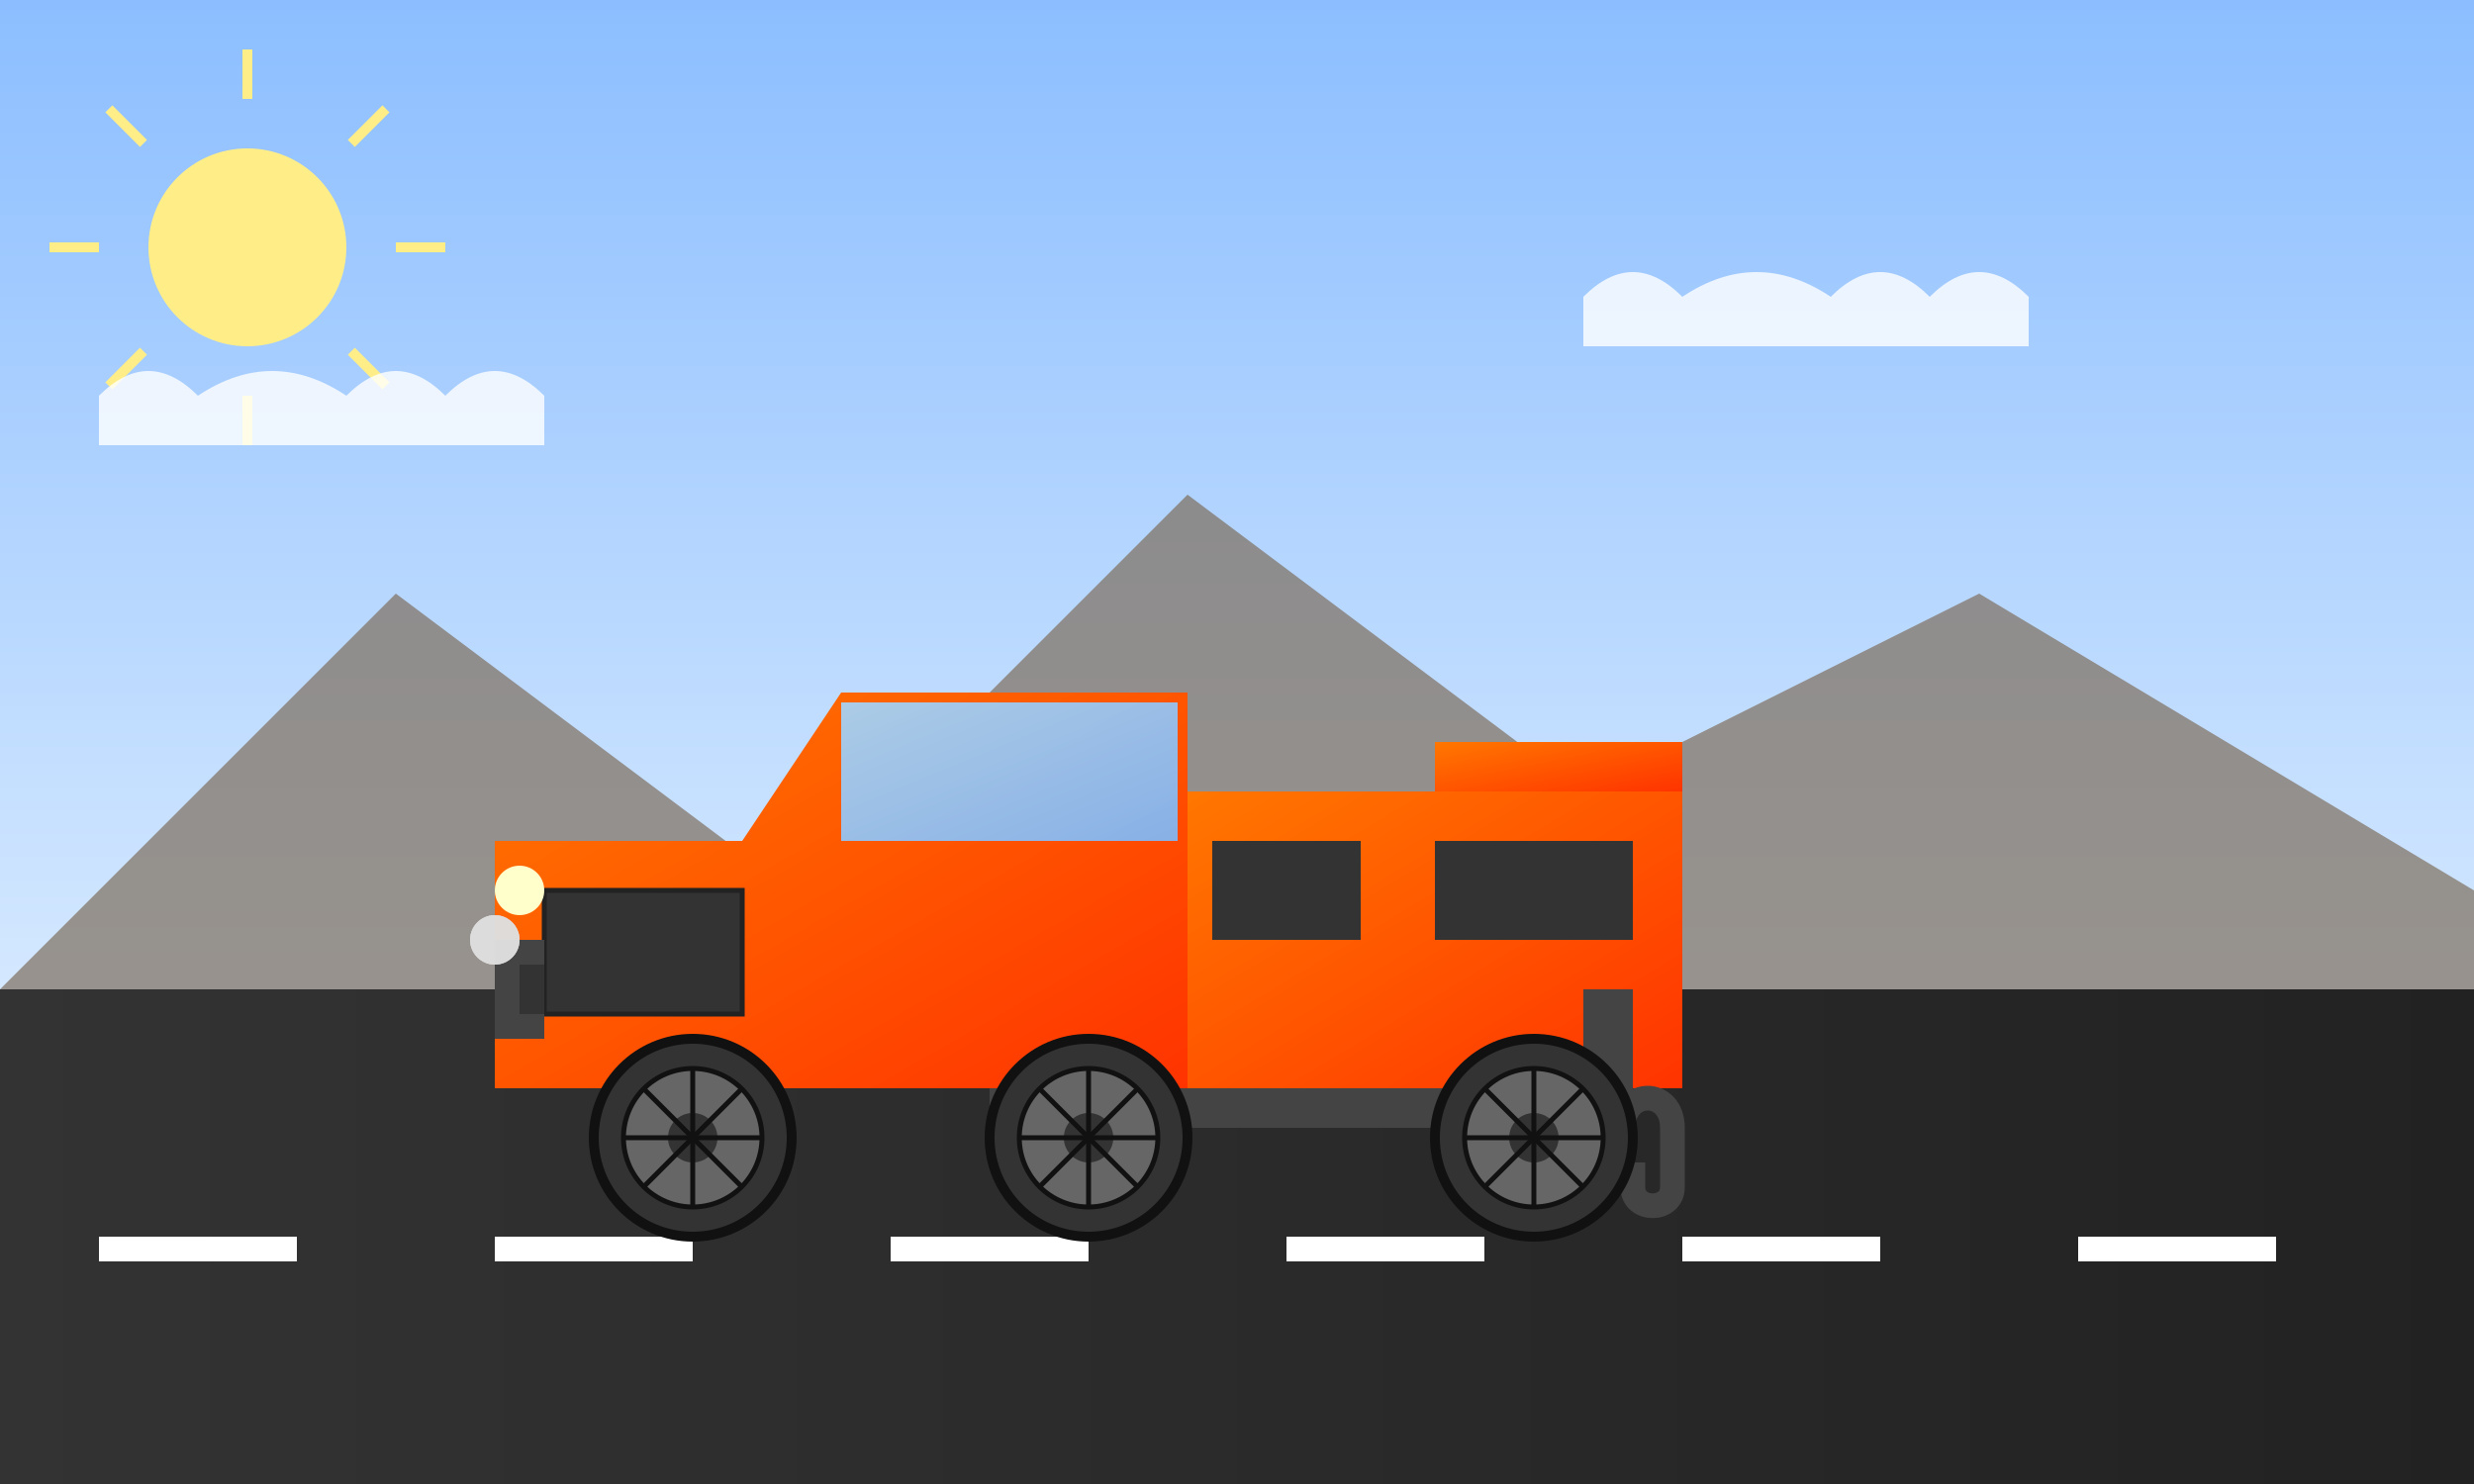 <svg xmlns="http://www.w3.org/2000/svg" viewBox="0 0 500 300" width="100%" height="100%">
  <defs>
    <linearGradient id="truckGradient" x1="0%" y1="0%" x2="100%" y2="100%">
      <stop offset="0%" stop-color="#ff7700" />
      <stop offset="100%" stop-color="#ff3300" />
    </linearGradient>
    <linearGradient id="windowGradient" x1="0%" y1="0%" x2="100%" y2="100%">
      <stop offset="0%" stop-color="#a3d7ff" />
      <stop offset="100%" stop-color="#7bbcff" />
    </linearGradient>
    <linearGradient id="roadGradient" x1="0%" y1="0%" x2="100%" y2="0%">
      <stop offset="0%" stop-color="#333333" />
      <stop offset="100%" stop-color="#222222" />
    </linearGradient>
    <linearGradient id="skyGradient" x1="0%" y1="0%" x2="0%" y2="100%">
      <stop offset="0%" stop-color="#8cbeff" />
      <stop offset="100%" stop-color="#d4e8ff" />
    </linearGradient>
    <filter id="glow" x="-20%" y="-20%" width="140%" height="140%">
      <feGaussianBlur in="SourceGraphic" stdDeviation="2" result="blur" />
      <feFlood flood-color="#ffdd00" flood-opacity="0.8" result="glow" />
      <feComposite in="glow" in2="blur" operator="in" result="glowBlur" />
      <feComposite in="SourceGraphic" in2="glowBlur" operator="over" />
    </filter>
    <filter id="shadow" x="-20%" y="-20%" width="140%" height="140%">
      <feDropShadow dx="2" dy="4" stdDeviation="4" flood-color="rgba(0,0,0,0.3)" />
    </filter>
  </defs>

  <style>
    .sky {
      fill: url(#skyGradient);
    }
    .road {
      fill: url(#roadGradient);
    }
    .road-line {
      animation: roadLineMove 3s linear infinite;
    }
    .truck-body {
      fill: url(#truckGradient);
      filter: url(#shadow);
      animation: truckBounce 3s ease-in-out infinite;
      transform-origin: center bottom;
    }
    .truck-window {
      fill: url(#windowGradient);
      opacity: 0.9;
    }
    .wheel {
      animation: wheelRotate 1.5s linear infinite;
      transform-origin: center center;
    }
    .wheel-inner {
      animation: wheelInnerRotate 1s linear infinite reverse;
      transform-origin: center center;
    }
    .headlight {
      animation: headlightGlow 1s ease-in-out infinite alternate;
      filter: url(#glow);
    }
    .tow-arm {
      transform-origin: 200px 220px;
      animation: armMove 8s ease-in-out infinite;
    }
    .hook {
      transform-origin: 328px 228px;
      animation: hookSwing 4s ease-in-out infinite;
    }
    .smoke {
      opacity: 0.6;
      animation-duration: 4s;
      animation-iteration-count: infinite;
      animation-name: smokeRise;
      animation-timing-function: ease-out;
    }
    .smoke1 { animation-delay: 0s; }
    .smoke2 { animation-delay: 1s; }
    .smoke3 { animation-delay: 2s; }
    .smoke4 { animation-delay: 3s; }
    .cloud {
      fill: white;
      opacity: 0.8;
      animation: cloudMove 30s linear infinite;
    }
    .cloud2 { animation-delay: -15s; }
    .mountain {
      fill: #7e6e5d;
      opacity: 0.7;
    }
    .sun {
      fill: #ffee88;
      filter: url(#glow);
      animation: sunPulse 4s ease-in-out infinite alternate;
    }
    .sun-ray {
      transform-origin: 50px 50px;
      animation: sunRayRotate 20s linear infinite;
    }

    @keyframes truckBounce {
      0%, 100% { transform: translateY(0); }
      50% { transform: translateY(-3px); }
    }
    @keyframes wheelRotate {
      0% { transform: rotate(0deg); }
      100% { transform: rotate(360deg); }
    }
    @keyframes wheelInnerRotate {
      0% { transform: rotate(0deg); }
      100% { transform: rotate(360deg); }
    }
    @keyframes headlightGlow {
      0% { opacity: 0.7; }
      100% { opacity: 1; }
    }
    @keyframes armMove {
      0%, 100% { transform: rotate(0deg); }
      25% { transform: rotate(3deg); }
      75% { transform: rotate(-2deg); }
    }
    @keyframes hookSwing {
      0%, 100% { transform: rotate(0deg); }
      25% { transform: rotate(5deg); }
      75% { transform: rotate(-5deg); }
    }
    @keyframes smokeRise {
      0% {
        transform: translate(0, 0) scale(0.5);
        opacity: 0.8;
      }
      100% {
        transform: translate(-20px, -60px) scale(2);
        opacity: 0;
      }
    }
    @keyframes roadLineMove {
      0% { transform: translateX(60px); }
      100% { transform: translateX(-60px); }
    }
    @keyframes cloudMove {
      0% { transform: translateX(-100px); }
      100% { transform: translateX(600px); }
    }
    @keyframes sunPulse {
      0% { transform: scale(1); }
      100% { transform: scale(1.1); }
    }
    @keyframes sunRayRotate {
      0% { transform: rotate(0deg); }
      100% { transform: rotate(360deg); }
    }
  </style>

  <!-- Background -->
  <rect class="sky" x="0" y="0" width="500" height="200" />
  
  <!-- Sun -->
  <g transform="translate(50, 50)">
    <circle class="sun" cx="0" cy="0" r="20" />
    <g class="sun-ray">
      <line x1="0" y1="-30" x2="0" y2="-40" stroke="#ffee88" stroke-width="2" />
      <line x1="30" y1="0" x2="40" y2="0" stroke="#ffee88" stroke-width="2" />
      <line x1="0" y1="30" x2="0" y2="40" stroke="#ffee88" stroke-width="2" />
      <line x1="-30" y1="0" x2="-40" y2="0" stroke="#ffee88" stroke-width="2" />
      <line x1="21" y1="-21" x2="28" y2="-28" stroke="#ffee88" stroke-width="2" />
      <line x1="21" y1="21" x2="28" y2="28" stroke="#ffee88" stroke-width="2" />
      <line x1="-21" y1="21" x2="-28" y2="28" stroke="#ffee88" stroke-width="2" />
      <line x1="-21" y1="-21" x2="-28" y2="-28" stroke="#ffee88" stroke-width="2" />
    </g>
  </g>

  <!-- Clouds -->
  <path class="cloud" d="M20,80 Q30,70 40,80 Q55,70 70,80 Q80,70 90,80 Q100,70 110,80 L110,90 L20,90 Z" />
  <path class="cloud cloud2" d="M320,60 Q330,50 340,60 Q355,50 370,60 Q380,50 390,60 Q400,50 410,60 L410,70 L320,70 Z" />

  <!-- Mountains -->
  <path class="mountain" d="M0,200 L80,120 L160,180 L240,100 L320,160 L400,120 L500,180 L500,200 Z" />

  <!-- Road -->
  <rect class="road" x="0" y="200" width="500" height="100" />
  
  <!-- Road Lines -->
  <g class="road-line">
    <rect x="20" y="250" width="40" height="5" fill="white" />
    <rect x="100" y="250" width="40" height="5" fill="white" />
    <rect x="180" y="250" width="40" height="5" fill="white" />
    <rect x="260" y="250" width="40" height="5" fill="white" />
    <rect x="340" y="250" width="40" height="5" fill="white" />
    <rect x="420" y="250" width="40" height="5" fill="white" />
    <rect x="500" y="250" width="40" height="5" fill="white" />
  </g>

  <!-- Tow Truck -->
  <g class="truck-body">
    <!-- Truck Cab -->
    <path d="M100,220 L100,170 L150,170 L170,140 L240,140 L240,220 Z" />
    <rect x="240" y="160" width="100" height="60" />
    <rect x="290" y="150" width="50" height="10" />
    
    <!-- Truck details -->
    <rect x="110" y="180" width="40" height="25" fill="#333" stroke="#222" stroke-width="1" />
    <path class="truck-window" d="M170,142 L170,170 L238,170 L238,142 Z" />
    <rect x="245" y="170" width="30" height="20" fill="#333" />
    <rect x="290" y="170" width="40" height="20" fill="#333" />
    
    <!-- Front grill -->
    <rect x="100" y="190" width="10" height="20" fill="#444" />
    <rect x="105" y="195" width="5" height="10" fill="#333" />
  </g>
  
  <!-- Headlights -->
  <circle class="headlight" cx="105" cy="180" r="5" fill="#ffffcc" />
  
  <!-- Tow mechanism -->
  <g class="tow-arm">
    <rect x="200" y="220" width="130" height="8" fill="#444" />
    <rect x="320" y="200" width="10" height="30" fill="#444" />
    <g class="hook">
      <path d="M328,228 C328,220 338,220 338,228 L338,240 C338,245 330,245 330,240 L330,235" fill="none" stroke="#444" stroke-width="5" />
    </g>
  </g>
  
  <!-- Wheels -->
  <g class="wheel" transform="translate(140, 230)">
    <circle cx="0" cy="0" r="20" fill="#333" stroke="#111" stroke-width="2" />
    <circle cx="0" cy="0" r="14" fill="#666" stroke="#111" stroke-width="1" />
    <circle cx="0" cy="0" r="5" fill="#333" />
    <line x1="-14" y1="0" x2="14" y2="0" stroke="#111" stroke-width="1" />
    <line x1="0" y1="-14" x2="0" y2="14" stroke="#111" stroke-width="1" />
    <line x1="-10" y1="-10" x2="10" y2="10" stroke="#111" stroke-width="1" />
    <line x1="10" y1="-10" x2="-10" y2="10" stroke="#111" stroke-width="1" />
  </g>
  
  <g class="wheel" transform="translate(220, 230)">
    <circle cx="0" cy="0" r="20" fill="#333" stroke="#111" stroke-width="2" />
    <circle class="wheel-inner" cx="0" cy="0" r="14" fill="#666" stroke="#111" stroke-width="1" />
    <circle cx="0" cy="0" r="5" fill="#333" />
    <line x1="-14" y1="0" x2="14" y2="0" stroke="#111" stroke-width="1" />
    <line x1="0" y1="-14" x2="0" y2="14" stroke="#111" stroke-width="1" />
    <line x1="-10" y1="-10" x2="10" y2="10" stroke="#111" stroke-width="1" />
    <line x1="10" y1="-10" x2="-10" y2="10" stroke="#111" stroke-width="1" />
  </g>
  
  <g class="wheel" transform="translate(310, 230)">
    <circle cx="0" cy="0" r="20" fill="#333" stroke="#111" stroke-width="2" />
    <circle class="wheel-inner" cx="0" cy="0" r="14" fill="#666" stroke="#111" stroke-width="1" />
    <circle cx="0" cy="0" r="5" fill="#333" />
    <line x1="-14" y1="0" x2="14" y2="0" stroke="#111" stroke-width="1" />
    <line x1="0" y1="-14" x2="0" y2="14" stroke="#111" stroke-width="1" />
    <line x1="-10" y1="-10" x2="10" y2="10" stroke="#111" stroke-width="1" />
    <line x1="10" y1="-10" x2="-10" y2="10" stroke="#111" stroke-width="1" />
  </g>
  
  <!-- Smoke from exhaust -->
  <circle class="smoke smoke1" cx="100" cy="190" r="5" fill="#dddddd" />
  <circle class="smoke smoke2" cx="100" cy="190" r="5" fill="#dddddd" />
  <circle class="smoke smoke3" cx="100" cy="190" r="5" fill="#dddddd" />
  <circle class="smoke smoke4" cx="100" cy="190" r="5" fill="#dddddd" />
</svg> 
